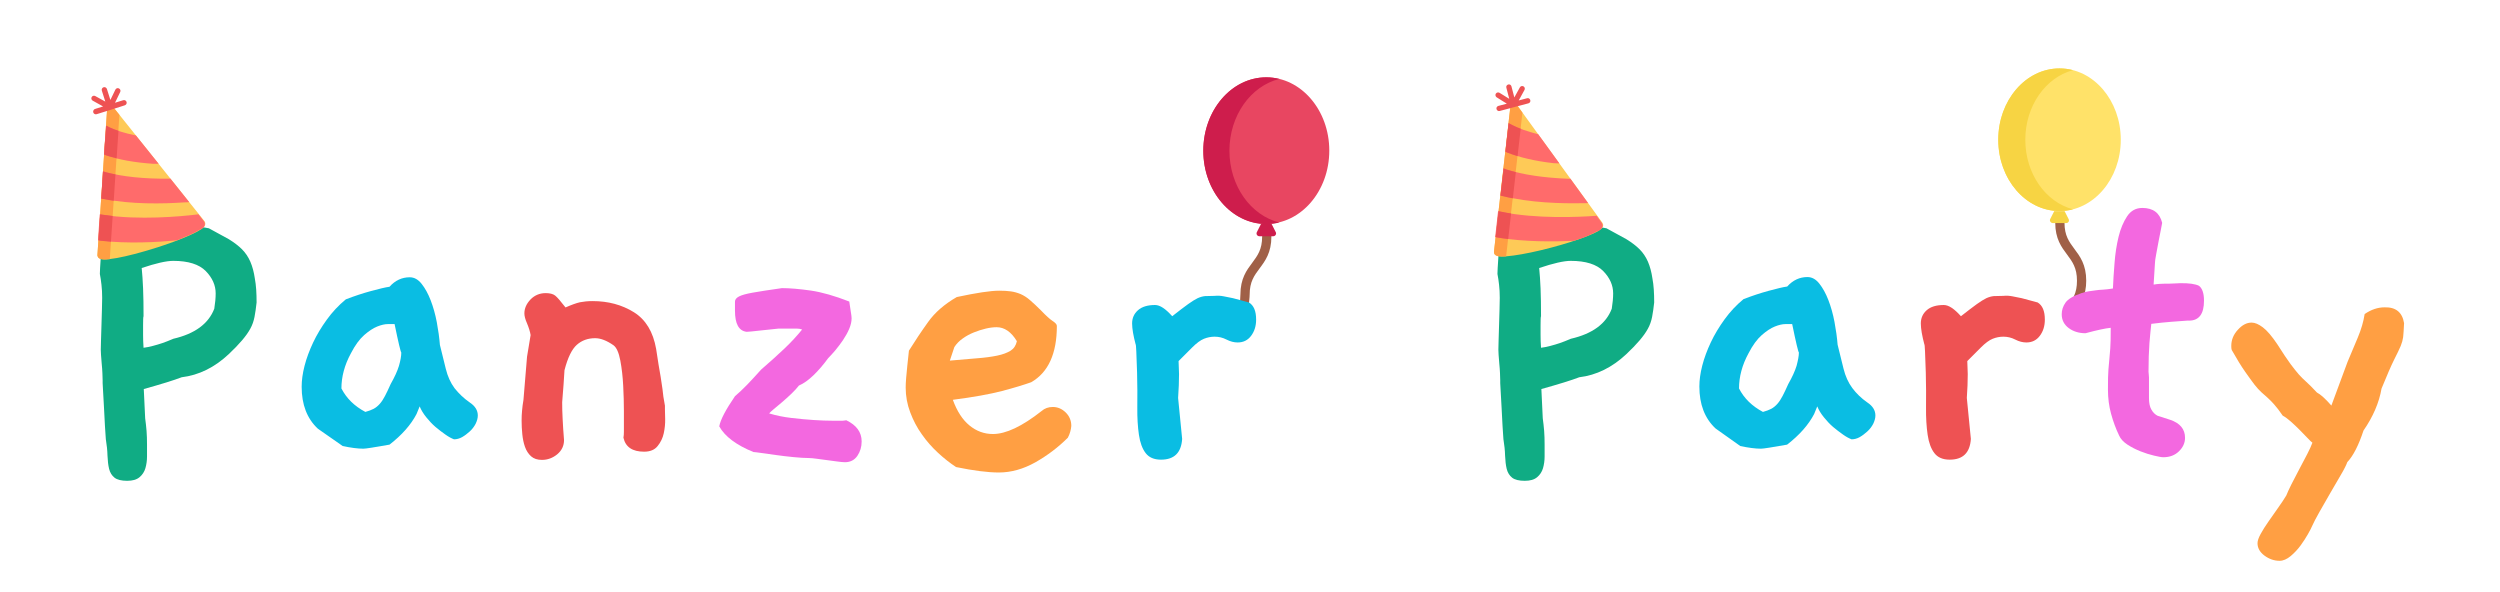 <?xml version="1.0" encoding="utf-8"?>
<!-- Generator: Adobe Illustrator 19.0.0, SVG Export Plug-In . SVG Version: 6.00 Build 0)  -->
<svg version="1.1" xmlns="http://www.w3.org/2000/svg" xmlns:xlink="http://www.w3.org/1999/xlink" x="0px" y="0px"
	 viewBox="-41 164.9 2163 512" style="enable-background:new -41 164.9 2163 512;" xml:space="preserve">
<style type="text/css">
	.st0{fill:#A06047;}
	.st1{fill:#F7D443;}
	.st2{fill:#FFE269;}
	.st3{fill:#CE1D4C;}
	.st4{fill:#E84661;}
	.st5{fill:#10AC84;}
	.st6{fill:#0ABDE3;}
	.st7{fill:#EE5253;}
	.st8{fill:#F368E0;}
	.st9{fill:#FF9F43;}
	.st10{fill:#FECA57;}
	.st11{fill:#FF6B6B;}
</style>
<g id="Capa_1">
	<path class="st0" d="M1755.4,426.4c-2-0.9-2.9-3.3-2-5.3c1.8-3.9,2.6-8.1,2.6-13.3c0-11.2-4-16.5-8.6-22.7
		c-4.8-6.4-10.2-13.6-10.2-27.5c0-2.2,1.8-4,4-4s4,1.8,4,4c0,11.2,4,16.5,8.6,22.7c4.8,6.4,10.2,13.6,10.2,27.5
		c0,6.2-1.1,11.6-3.3,16.5c-0.7,1.5-2.1,2.4-3.6,2.4C1756.5,426.7,1755.9,426.6,1755.4,426.4z"/>
	<path class="st1" d="M1735,357.9h11.7c1.8,0,2.9-1.8,2.1-3.4l-3.5-6.9h-4.5h-4.5l-3.5,6.9C1732.1,356,1733.3,357.8,1735,357.9z"/>
	<ellipse class="st2" cx="1740.9" cy="285.8" rx="53" ry="61.7"/>
	<path class="st1" d="M1740.9,224.1c4,0,8,0.5,11.7,1.5c-23.6,6.2-41.3,30.8-41.3,60.2s17.6,54,41.3,60.2c-3.8,1-7.7,1.5-11.7,1.5
		c-29.3,0-53-27.6-53-61.7C1687.9,251.8,1711.6,224.1,1740.9,224.1z"/>
</g>
<g id="Ebene_6">
	<path class="st0" d="M1036,443.8c-1.5,0-3-0.9-3.6-2.4c-2.2-4.9-0.2-15.4-0.2-21.6c0-13.9,5.4-21.1,10.2-27.5
		c4.6-6.2,8.6-11.5,8.6-22.7c0-2.2,1.8-4,4-4s4,1.8,4,4c0,13.9-5.4,21.1-10.2,27.5c-4.6,6.2-8.6,11.5-8.6,22.7
		c0,5.1-2.2,14.4-0.5,18.3c0.9,2,0,4.4-2,5.3C1037.1,443.7,1036.5,443.8,1036,443.8z"/>
	<path class="st3" d="M1048.6,369.3h12c1.8,0,3-1.9,2.2-3.5l-3.6-7.1h-4.6h-4.6l-3.6,7.1C1045.6,367.4,1046.8,369.3,1048.6,369.3z"
		/>
	<ellipse class="st4" cx="1054.6" cy="295.2" rx="54.5" ry="63.4"/>
	<path class="st3" d="M1054.6,231.8c3.9,0,7.7,0.5,11.3,1.4c-24.7,6.1-43.2,31.6-43.2,62.1s18.5,56,43.2,62.1
		c-3.6,0.9-7.4,1.4-11.3,1.4c-30.1,0-54.5-28.4-54.5-63.4S1024.5,231.8,1054.6,231.8z"/>
</g>
<g id="Ebene_2">
	<g>
		<path class="st5" d="M181,426.6c-0.5,4.7-1.1,8.8-1.8,12.5c-0.7,3.6-1.9,7.1-3.7,10.3c-1.8,3.3-4.2,6.6-7.2,10.1
			c-3,3.5-6.8,7.5-11.5,11.9c-12.2,11.4-25.7,18.1-40.6,19.9c-3.4,1.3-7.8,2.8-13.3,4.5c-5.5,1.7-12,3.6-19.5,5.7l1.2,25.3
			c0.5,3.6,0.9,7.3,1.2,10.9c0.3,3.6,0.4,7.7,0.4,12.1c0,3.1,0,6.5,0,10.1c0,3.6-0.5,7-1.4,10.1c-0.9,3.1-2.6,5.7-5.1,7.8
			c-2.5,2.1-6,3.1-10.7,3.1c-4.9,0-8.6-0.9-10.9-2.7c-2.3-1.8-3.9-4.4-4.7-7.6c-0.8-3.3-1.2-7.1-1.4-11.5c-0.1-4.4-0.6-9.1-1.4-14
			v0.4c-0.3-3.4-0.5-7.4-0.8-12.1c-0.3-4.2-0.5-9.3-0.8-15.4c-0.3-6.1-0.7-13.3-1.2-21.6V494c0-1.6-0.1-3.6-0.2-6.2
			c-0.1-2.6-0.3-5.3-0.6-8.2c-0.3-2.9-0.5-5.4-0.6-7.6c-0.1-2.2-0.2-3.7-0.2-4.5c0-1.6,0.1-4.4,0.2-8.4c0.1-4,0.3-8.4,0.4-13.1
			c0.1-4.7,0.3-9.2,0.4-13.5c0.1-4.3,0.2-7.6,0.2-9.9c0-4.2-0.2-7.9-0.6-11.3c-0.4-3.4-0.8-6.5-1.4-9.4c0-0.5,0.1-2.2,0.2-5.1
			c0.1-2.9,0.3-6,0.6-9.6c0.3-3.5,0.6-7,1.2-10.5c0.5-3.5,1.2-6.4,1.9-8.8c7-3.4,15.5-5.1,25.3-5.1h3.1c11.2-3.4,21.6-5.1,31.2-5.1
			c3.6,0,13.9,1.6,30.8,4.7l17.2,9.4c4.7,2.9,8.5,5.8,11.5,8.8c3,3,5.4,6.6,7.2,10.7c1.8,4.2,3.1,9,3.9,14.6
			C180.6,411.7,181,418.5,181,426.6z M144.4,432c0.8-4.9,1.2-9.4,1.2-13.3c0-7-2.9-13.5-8.6-19.3c-5.7-5.8-15.1-8.8-28.1-8.8
			c-6,0-15.1,2.1-27.3,6.2c0.5,4.9,0.9,10.9,1.2,17.7c0.3,6.9,0.4,14.9,0.4,24c-0.3,0.5-0.4,3.1-0.4,7.8c0,2.3,0,5.1,0,8.4
			c0,3.3,0.1,7,0.4,11.1c2.3-0.3,5-0.8,8-1.6c3-0.8,5.8-1.6,8.4-2.5c2.6-0.9,5.7-2.1,9.4-3.7C127.6,453.7,139.4,445,144.4,432z"/>
		<path class="st6" d="M365.4,513.1c4.7,3.1,7,6.9,7,11.3c0,2.3-0.7,4.7-1.9,7.2c-1.3,2.5-3,4.7-5.1,6.6c-2.1,1.9-4.3,3.6-6.6,4.9
			c-2.3,1.3-4.7,1.9-7,1.9c-2.1-0.8-4.6-2.1-7.4-4.1c-2.9-2-5.7-4.2-8.6-6.6c-2.9-2.5-5.5-5.3-8-8.4c-2.5-3.1-4.4-6.2-5.7-9.4
			l-2.7,6.6c-4.9,9.4-12.7,18.2-23.4,26.5c-13,2.3-20.5,3.5-22.6,3.5c-4.9,0-10.9-0.8-17.9-2.3L234,535.8c-9.4-8.8-14-20.9-14-36.3
			c0-5.5,0.8-11.5,2.5-18.1c1.7-6.6,4.2-13.3,7.4-20.1c3.2-6.8,7.2-13.4,11.9-19.9c4.7-6.5,10.1-12.3,16.4-17.5
			c7.5-2.9,14.8-5.3,21.8-7.2c7-1.9,12.3-3.2,16-3.7c4.9-5.5,10.8-8.2,17.5-8.2c3.9,0,7.3,1.9,10.3,5.7c3,3.8,5.6,8.5,7.8,14.2
			c2.2,5.7,4,12,5.3,18.9c1.3,6.9,2.2,13.5,2.7,19.7l5.1,20.7c1.6,6.5,4.1,12.1,7.6,16.8C355.9,505.3,360.2,509.5,365.4,513.1z
			 M306.2,469.9c-0.5-0.3-2.5-8.4-5.8-24.6c-1.3,0-3.3,0-5.8,0c-2.6,0-5.7,0.7-9.2,2.1c-3.5,1.4-7.3,3.9-11.3,7.4
			c-4,3.5-7.9,8.8-11.5,15.8c-5.5,10.1-8.2,20.3-8.2,30.4c4.4,8.6,11.3,15.3,20.7,20.3c2.9-0.8,5.3-1.7,7.2-2.7
			c1.9-1,3.7-2.5,5.3-4.3c1.6-1.8,3.1-4.1,4.5-6.8c1.4-2.7,3.1-6.2,4.9-10.3c3.4-6,5.8-11.2,7.2-15.8
			C305.5,476.8,306.2,473,306.2,469.9z"/>
		<path class="st7" d="M534.3,515.9v3.1c0,1.6,0.1,4.4,0.2,8.4c0.1,4-0.3,8.1-1.2,12.3c-0.9,4.2-2.7,7.9-5.3,11.1
			c-2.6,3.3-6.5,4.9-11.7,4.9c-10.1,0-16.1-4-17.9-12.1c0.3-1.6,0.4-3.3,0.4-5.3c0-2,0-4.1,0-6.4c0-1,0-4.9,0-11.5
			s-0.2-13.8-0.6-21.6c-0.4-7.8-1.2-15.1-2.5-22c-1.3-6.9-3.3-11.2-5.8-13.1c-6-4.2-11.3-6.2-16-6.2c-6.2,0-11.5,1.9-15.8,5.7
			c-4.3,3.8-7.9,11.1-10.7,22c-0.3,3.6-0.5,7.7-0.8,12.3c-0.3,4.6-0.7,9.7-1.2,15.4c0,4.4,0.1,9.3,0.4,14.6
			c0.3,5.3,0.6,11.4,1.2,18.1c0,4.9-1.9,9-5.8,12.3c-3.9,3.2-8.3,4.9-13.3,4.9c-3.9,0-7-1-9.4-3.1c-2.3-2.1-4.1-4.8-5.3-8.2
			c-1.2-3.4-1.9-7-2.3-10.9c-0.4-3.9-0.6-7.8-0.6-11.7c0-2.9,0.1-5.8,0.4-8.8c0.3-3,0.6-6,1.2-9.2l3.1-37.4l3.1-18.7
			c-0.5-3.1-1.6-6.5-3.1-10.1c-1.6-3.6-2.3-6.5-2.3-8.6c0-4.4,1.8-8.4,5.3-12.1c3.5-3.6,7.9-5.5,13.1-5.5c3.6,0,6.4,0.7,8.2,2.1
			c1.8,1.4,4.8,4.9,9,10.3c5.2-2.3,9.4-3.8,12.5-4.5c3.1-0.6,6.8-1,10.9-1c13.5,0,25.4,3.2,35.7,9.6c10.3,6.4,16.7,17,19.3,31.8
			c0.8,5.5,1.5,10,2.1,13.6c0.6,3.6,1.2,7.2,1.8,10.5c0.5,3.4,1,7,1.6,10.7C532.5,505.4,533.2,510.2,534.3,515.9z"/>
		<path class="st8" d="M693.8,425.8c0.5,3.9,1,7,1.4,9.4c0.4,2.3,0.6,4,0.6,5.1c0,2.9-0.7,5.9-2.1,9.2c-1.4,3.3-3.2,6.4-5.3,9.6
			c-2.1,3.1-4.3,6-6.6,8.8c-2.3,2.7-4.4,5-6.2,6.8c-4.4,6-8.7,11-12.9,15c-4.2,4-8.3,7-12.5,8.8c-1.6,2.1-3.7,4.4-6.4,7
			c-2.7,2.6-5.5,5.1-8.2,7.4c-2.7,2.3-5.2,4.4-7.4,6.2c-2.2,1.8-3.4,3-3.7,3.5c6,1.8,12.3,3.1,19.1,3.9c6.8,0.8,13.2,1.4,19.3,1.8
			c6.1,0.4,11.4,0.6,16,0.6c4.5,0,7.6,0,9.2,0c0.8,0,1.4-0.1,1.9-0.2c0.5-0.1,0.9-0.2,1.2-0.2c8.8,4.2,13.3,10.3,13.3,18.3
			c0,4.7-1.2,8.8-3.7,12.5c-2.5,3.6-6,5.5-10.7,5.5c-1.6,0-3.8-0.2-6.6-0.6c-2.9-0.4-5.8-0.8-9-1.2c-3.1-0.4-6.1-0.8-9-1.2
			c-2.9-0.4-5.1-0.6-6.6-0.6c-3.6,0-8.1-0.3-13.3-0.8c-5.2-0.5-10.3-1.1-15.2-1.8c-4.9-0.6-9.2-1.2-12.9-1.8
			c-3.6-0.5-5.8-0.8-6.6-0.8c-14.8-6-24.7-13.4-29.6-22.2c1-5.7,5.6-14.4,13.6-26.1c3.4-2.9,6.9-6.2,10.5-9.9
			c3.6-3.8,7.7-8.1,12.1-13.1c7.5-6.5,14.3-12.6,20.3-18.3c6-5.7,11-11.2,15.2-16.4c-1.3-0.5-2.9-0.8-4.7-0.8c-1.8,0-3.9,0-6.2,0
			h-9.4l-15.2,1.6c-7,0.8-11.2,1.2-12.5,1.2c-6.8-0.8-10.1-6.9-10.1-18.3c0-3.4,0-6,0-7.8c0-1.8,1.2-3.3,3.5-4.5s6.3-2.3,11.9-3.3
			c5.6-1,14-2.3,25.2-3.9c6.8,0,15.1,0.7,25,2.1C670.1,417.7,681.3,420.9,693.8,425.8z"/>
		<path class="st9" d="M882.9,543.6c-8.3,8.3-17.7,15.4-28.1,21.3c-10.4,5.8-20.9,8.8-31.6,8.8c-9.6,0-22-1.6-37-4.7
			c-5.2-3.4-10.4-7.5-15.6-12.3c-5.2-4.8-9.9-10.1-14-16c-4.2-5.8-7.5-12.2-10.1-19.1c-2.6-6.9-3.9-14-3.9-21.3
			c0-2.1,0.1-4.9,0.4-8.4c0.3-3.5,0.6-7,1-10.5c0.4-3.5,0.8-7.9,1.4-13.1c5.2-8.3,10.7-16.6,16.6-24.8c5.8-8.2,14.1-15.4,24.8-21.6
			c16.9-3.6,29.1-5.5,36.7-5.5c3.9,0,7.3,0.2,10.1,0.6c2.9,0.4,5.7,1.2,8.4,2.3c2.7,1.2,5.5,2.9,8.2,5.3c2.7,2.3,5.9,5.3,9.6,9
			c4.2,4.4,7.5,7.4,9.9,9c2.5,1.6,3.7,3,3.7,4.3c0,23.9-7.4,40.2-22.2,48.7c-6.5,2.3-15,4.9-25.3,7.6c-10.4,2.7-24.6,5.3-42.5,7.6
			c3.6,9.9,8.4,17.3,14.4,22.2c6,4.9,12.7,7.4,20.3,7.4c11.2,0,25.2-6.6,42.1-19.9c2.6-2.3,5.8-3.5,9.7-3.5c4.2,0,7.9,1.6,11.1,4.7
			c3.2,3.1,4.9,7,4.9,11.7C885.6,536.8,884.7,540.2,882.9,543.6z M838.8,460.1c-4.9-8.1-10.8-12.1-17.5-12.1c-2.9,0-6,0.4-9.4,1.2
			c-3.4,0.8-6.8,1.9-10.3,3.3c-3.5,1.4-6.8,3.2-9.7,5.3c-3,2.1-5.4,4.6-7.2,7.4l-3.9,11.7c8.8-0.8,16.6-1.4,23.4-2
			c6.8-0.5,12.6-1.3,17.5-2.3c4.9-1,8.8-2.5,11.7-4.3C836.2,466.5,838,463.8,838.8,460.1z"/>
		<path class="st6" d="M1039.6,426.6c4.2,2.6,6.2,7.5,6.2,14.8c0,5.5-1.4,10.1-4.3,14c-2.9,3.9-6.8,5.8-11.7,5.8
			c-3.1,0-6.3-0.8-9.6-2.5c-3.3-1.7-6.7-2.5-10.3-2.5c-3.1,0-6.2,0.6-9.2,1.8c-3,1.2-6.4,3.7-10.3,7.6l-11.7,11.7
			c0,1.8,0.1,3.6,0.2,5.5c0.1,1.8,0.2,3.8,0.2,5.8c0,3.1-0.1,6.4-0.2,9.7c-0.1,3.4-0.3,7-0.6,10.9l3.5,35.5
			c-0.8,12-6.9,17.9-18.3,17.9c-6,0-10.4-1.9-13.3-5.7c-2.9-3.8-4.8-9-5.8-15.8c-1-6.8-1.5-14.7-1.4-23.8c0.1-9.1,0.1-19.1-0.2-30
			c-0.5-16.4-0.9-24.6-1.2-24.6v0.4c-1-3.9-1.8-7.3-2.3-10.3c-0.5-3-0.8-5.7-0.8-8c0-4.7,1.7-8.5,5.1-11.5c3.4-3,8.3-4.5,14.8-4.5
			c4.2,0,9.1,3.3,14.8,9.7c6-4.7,10.6-8.2,13.8-10.5c3.2-2.3,6-4,8.2-5.1c2.2-1,4.4-1.6,6.4-1.8c2.1-0.1,4.8-0.2,8.2-0.2
			c2.9-0.3,5.5-0.1,8,0.4c2.5,0.5,5.1,1,8,1.6L1039.6,426.6z"/>
		<path class="st5" d="M1390.2,426.6c-0.5,4.7-1.1,8.8-1.8,12.5c-0.7,3.6-1.9,7.1-3.7,10.3c-1.8,3.3-4.2,6.6-7.2,10.1
			c-3,3.5-6.8,7.5-11.5,11.9c-12.2,11.4-25.7,18.1-40.6,19.9c-3.4,1.3-7.8,2.8-13.3,4.5c-5.5,1.7-12,3.6-19.5,5.7l1.2,25.3
			c0.5,3.6,0.9,7.3,1.2,10.9c0.3,3.6,0.4,7.7,0.4,12.1c0,3.1,0,6.5,0,10.1c0,3.6-0.5,7-1.4,10.1c-0.9,3.1-2.6,5.7-5.1,7.8
			c-2.5,2.1-6,3.1-10.7,3.1c-4.9,0-8.6-0.9-10.9-2.7c-2.3-1.8-3.9-4.4-4.7-7.6c-0.8-3.3-1.2-7.1-1.4-11.5c-0.1-4.4-0.6-9.1-1.4-14
			v0.4c-0.3-3.4-0.5-7.4-0.8-12.1c-0.3-4.2-0.5-9.3-0.8-15.4c-0.3-6.1-0.7-13.3-1.2-21.6V494c0-1.6-0.1-3.6-0.2-6.2
			c-0.1-2.6-0.3-5.3-0.6-8.2c-0.3-2.9-0.5-5.4-0.6-7.6c-0.1-2.2-0.2-3.7-0.2-4.5c0-1.6,0.1-4.4,0.2-8.4c0.1-4,0.3-8.4,0.4-13.1
			c0.1-4.7,0.3-9.2,0.4-13.5c0.1-4.3,0.2-7.6,0.2-9.9c0-4.2-0.2-7.9-0.6-11.3c-0.4-3.4-0.8-6.5-1.4-9.4c0-0.5,0.1-2.2,0.2-5.1
			c0.1-2.9,0.3-6,0.6-9.6c0.3-3.5,0.6-7,1.2-10.5c0.5-3.5,1.2-6.4,1.9-8.8c7-3.4,15.5-5.1,25.3-5.1h3.1c11.2-3.4,21.6-5.1,31.2-5.1
			c3.6,0,13.9,1.6,30.8,4.7l17.2,9.4c4.7,2.9,8.5,5.8,11.5,8.8c3,3,5.4,6.6,7.2,10.7c1.8,4.2,3.1,9,3.9,14.6
			C1389.8,411.7,1390.2,418.5,1390.2,426.6z M1353.5,432c0.8-4.9,1.2-9.4,1.2-13.3c0-7-2.9-13.5-8.6-19.3
			c-5.7-5.8-15.1-8.8-28.1-8.8c-6,0-15.1,2.1-27.3,6.2c0.5,4.9,0.9,10.9,1.2,17.7c0.3,6.9,0.4,14.9,0.4,24c-0.3,0.5-0.4,3.1-0.4,7.8
			c0,2.3,0,5.1,0,8.4c0,3.3,0.1,7,0.4,11.1c2.3-0.3,5-0.8,8-1.6c3-0.8,5.8-1.6,8.4-2.5c2.6-0.9,5.7-2.1,9.4-3.7
			C1336.8,453.7,1348.6,445,1353.5,432z"/>
		<path class="st6" d="M1574.6,513.1c4.7,3.1,7,6.9,7,11.3c0,2.3-0.7,4.7-1.9,7.2c-1.3,2.5-3,4.7-5.1,6.6c-2.1,1.9-4.3,3.6-6.6,4.9
			c-2.3,1.3-4.7,1.9-7,1.9c-2.1-0.8-4.6-2.1-7.4-4.1c-2.9-2-5.7-4.2-8.6-6.6c-2.9-2.5-5.5-5.3-8-8.4c-2.5-3.1-4.4-6.2-5.7-9.4
			l-2.7,6.6c-4.9,9.4-12.7,18.2-23.4,26.5c-13,2.3-20.5,3.5-22.6,3.5c-4.9,0-10.9-0.8-17.9-2.3l-21.4-15.2c-9.4-8.8-14-20.9-14-36.3
			c0-5.5,0.8-11.5,2.5-18.1c1.7-6.6,4.2-13.3,7.4-20.1c3.2-6.8,7.2-13.4,11.9-19.9c4.7-6.5,10.1-12.3,16.4-17.5
			c7.5-2.9,14.8-5.3,21.8-7.2c7-1.9,12.3-3.2,16-3.7c4.9-5.5,10.8-8.2,17.5-8.2c3.9,0,7.3,1.9,10.3,5.7c3,3.8,5.6,8.5,7.8,14.2
			c2.2,5.7,4,12,5.3,18.9c1.3,6.9,2.2,13.5,2.7,19.7l5.1,20.7c1.6,6.5,4.1,12.1,7.6,16.8C1565.1,505.3,1569.4,509.5,1574.6,513.1z
			 M1515.4,469.9c-0.5-0.3-2.5-8.4-5.8-24.6c-1.3,0-3.3,0-5.8,0c-2.6,0-5.7,0.7-9.2,2.1c-3.5,1.4-7.3,3.9-11.3,7.4
			c-4,3.5-7.9,8.8-11.5,15.8c-5.5,10.1-8.2,20.3-8.2,30.4c4.4,8.6,11.3,15.3,20.7,20.3c2.9-0.8,5.3-1.7,7.2-2.7
			c1.9-1,3.7-2.5,5.3-4.3c1.6-1.8,3.1-4.1,4.5-6.8c1.4-2.7,3.1-6.2,4.9-10.3c3.4-6,5.8-11.2,7.2-15.8
			C1514.6,476.8,1515.4,473,1515.4,469.9z"/>
		<path class="st7" d="M1722,426.6c4.2,2.6,6.2,7.5,6.2,14.8c0,5.5-1.4,10.1-4.3,14c-2.9,3.9-6.8,5.8-11.7,5.8
			c-3.1,0-6.3-0.8-9.6-2.5c-3.3-1.7-6.7-2.5-10.3-2.5c-3.1,0-6.2,0.6-9.2,1.8c-3,1.2-6.4,3.7-10.3,7.6l-11.7,11.7
			c0,1.8,0.1,3.6,0.2,5.5c0.1,1.8,0.2,3.8,0.2,5.8c0,3.1-0.1,6.4-0.2,9.7c-0.1,3.4-0.3,7-0.6,10.9l3.5,35.5
			c-0.8,12-6.9,17.9-18.3,17.9c-6,0-10.4-1.9-13.3-5.7c-2.9-3.8-4.8-9-5.8-15.8c-1-6.8-1.5-14.7-1.4-23.8c0.1-9.1,0.1-19.1-0.2-30
			c-0.5-16.4-0.9-24.6-1.2-24.6v0.4c-1-3.9-1.8-7.3-2.3-10.3c-0.5-3-0.8-5.7-0.8-8c0-4.7,1.7-8.5,5.1-11.5c3.4-3,8.3-4.5,14.8-4.5
			c4.2,0,9.1,3.3,14.8,9.7c6-4.7,10.6-8.2,13.8-10.5c3.2-2.3,6-4,8.2-5.1c2.2-1,4.4-1.6,6.4-1.8c2.1-0.1,4.8-0.2,8.2-0.2
			c2.9-0.3,5.5-0.1,8,0.4c2.5,0.5,5.1,1,8,1.6L1722,426.6z"/>
		<path class="st8" d="M1861.6,412.2c2.9,2.3,4.3,6.6,4.3,12.9c0,11.4-4.3,17.2-12.9,17.2h-1.6c-3.9,0.3-8.5,0.6-13.6,1
			c-5.2,0.4-11.1,1-17.5,1.8c-0.5,4.2-1,9.7-1.6,16.6c-0.5,6.9-0.8,15.1-0.8,24.8c0,0.8,0.1,1.6,0.2,2.3c0.1,0.8,0.2,1.7,0.2,2.7
			v17.9c0,4.2,0.7,7.5,2.1,9.9c1.4,2.5,3.2,4.2,5.3,5.3l10.9,3.5c8.6,2.9,12.9,8.1,12.9,15.6c0,4.4-1.8,8.3-5.3,11.7
			c-3.5,3.4-8,5.1-13.5,5.1c-1.6,0-4.2-0.5-8-1.4c-3.8-0.9-7.7-2.1-11.7-3.7c-4-1.6-7.8-3.5-11.3-5.8c-3.5-2.3-5.9-4.9-7.2-7.8
			c-2.9-6-5.2-12.3-7-18.9c-1.8-6.6-2.7-13.6-2.7-20.9c0-8.1,0.1-13.8,0.4-17.2c0.3-3.4,0.5-6.4,0.8-9c0.3-2.6,0.5-5.7,0.8-9.4
			c0.3-3.6,0.4-9.6,0.4-17.9c-4.9,0.5-12.2,2.1-21.8,4.7c-5.7,0-10.6-1.5-14.6-4.5c-4-3-6-7-6-11.9c0-3.6,1.1-7,3.3-10.1
			c2.2-3.1,6.8-5.8,13.8-8.2c2.3-0.8,4.5-1.3,6.4-1.6c2-0.3,3.9-0.5,5.8-0.8c1.9-0.3,4.1-0.5,6.4-0.6c2.3-0.1,5.2-0.5,8.6-1
			c0.3-6.5,0.7-13.8,1.4-22c0.6-8.2,1.8-15.8,3.5-22.8c1.7-7,4.2-12.9,7.4-17.7c3.2-4.8,7.6-7.2,13.1-7.2c9.4,0,15.1,4.3,17.2,12.9
			c0,0.3-0.3,2-1,5.3c-0.7,3.3-1.4,6.8-2.1,10.7c-0.8,3.9-1.5,7.7-2.1,11.3c-0.7,3.6-1,6-1,7l-1.2,19.1c1.8-0.3,3.5-0.5,5.1-0.6
			c1.6-0.1,3.2-0.2,5.1-0.2h3.5c1.8,0,3.5-0.1,5.1-0.2c1.6-0.1,3-0.2,4.3-0.2C1853,409.8,1858.5,410.6,1861.6,412.2z"/>
		<path class="st9" d="M2039,444.5c-0.3,5.7-0.5,9.7-0.8,12.1c-0.3,2.3-1,4.9-2.1,7.6s-3.1,6.7-5.7,11.9c-2.6,5.2-6.2,13.5-10.9,25
			c-2.1,12.2-7.3,24.3-15.6,36.3c-4.2,12.7-8.8,21.8-14,27.3c-0.8,2.3-2.6,6-5.5,10.9c-2.9,4.9-5.9,10.2-9.2,15.8
			c-3.3,5.6-6.4,11-9.4,16.4c-3,5.3-5.1,9.4-6.4,12.3c-0.5,1.3-1.7,3.6-3.5,6.8c-1.8,3.2-4,6.6-6.4,9.9c-2.5,3.4-5.3,6.4-8.6,9.2
			c-3.3,2.7-6.4,4.1-9.6,4.1c-4.7,0-9-1.5-13.1-4.5c-4-3-6-6.6-6-10.7c0-2.1,0.9-4.7,2.7-8c1.8-3.3,4-6.8,6.6-10.5
			c2.6-3.8,5.3-7.7,8.2-11.7c2.9-4,5.3-7.7,7.4-11.1c0.8-2.1,2.2-5.2,4.3-9.4c2.1-4.2,4.4-8.5,6.8-13.1c2.5-4.6,4.8-9,7-13.3
			c2.2-4.3,3.7-7.6,4.5-9.9c-0.8-0.5-2.2-1.9-4.3-4.1c-2.1-2.2-4.4-4.5-6.8-7c-2.5-2.5-5-4.9-7.6-7.2c-2.6-2.3-4.9-4-7-5.1
			c-2.9-4.2-5.3-7.4-7.4-9.7c-2.1-2.3-4-4.3-5.7-5.8c-1.7-1.6-3.4-3.1-5.3-4.7c-1.8-1.6-3.8-3.8-6-6.6c-2.2-2.9-4.9-6.6-8.2-11.3
			c-3.3-4.7-7.1-10.9-11.5-18.7c-0.3-0.8-0.4-2-0.4-3.5c0-5.2,1.9-9.9,5.7-14c3.8-4.2,7.7-6.2,11.9-6.2c2.9,0,6.1,1.4,9.7,4.1
			c3.6,2.7,7.8,7.6,12.5,14.6c4.9,7.8,8.8,13.5,11.5,17.2c2.7,3.6,5.1,6.6,7,8.8c2,2.2,4,4.3,6.2,6.2c2.2,1.9,5.4,5.1,9.6,9.6
			c3.1,1.6,7.3,5.3,12.5,11.3l14-37.8c2.9-6.8,5.8-13.7,8.8-20.9c3-7.1,5-14,6-20.5c5.7-3.9,11.4-5.8,17.2-5.8
			C2031.9,430.5,2037.5,435.2,2039,444.5z"/>
	</g>
</g>
<g id="Ebene_3">
	<path class="st10" d="M1251.7,383.9c0.9,3.5,7.1,3.4,16.7,2.1c8.9-1.2,20.4-3.6,32.5-6.8c12.1-3.2,23.3-6.8,31.6-10.1
		c4.1-1.6,7.3-3.1,9.5-4.5c1.4-0.9,4.7-2.8,4-5.6c0,0,0-0.1,0-0.1c-0.1-0.3-0.2-0.5-0.4-0.8l0-0.1c0-0.1-0.1-0.1-0.1-0.2
		l-75.3-103.8c-0.6-0.8-1.5-1.1-2.5-0.9c-0.9,0.2-1.6,1-1.7,2l-14.4,127.4c0,0.1,0,0.1,0,0.2l0,0.1
		C1251.6,383.2,1251.6,383.5,1251.7,383.9C1251.7,383.8,1251.7,383.8,1251.7,383.9z"/>
	<path class="st9" d="M1251.7,383.9c0.7,2.7,4.4,3.3,10.4,2.8l14.1-124.3l-6-8.3c-0.6-0.8-1.5-1.1-2.5-0.9c-0.9,0.2-1.6,1-1.7,2
		l-14.4,127.4c0,0.1,0,0.1,0,0.2l0,0.1C1251.6,383.2,1251.6,383.5,1251.7,383.9C1251.7,383.8,1251.7,383.8,1251.7,383.9z"/>
	<g>
		<path class="st11" d="M1341.5,365c0.2-0.1,0.4-0.2,0.6-0.3c0.1,0,0.1-0.1,0.2-0.1c0,0,0,0,0,0c0.1,0,0.2-0.1,0.2-0.2c0,0,0,0,0,0
			c0.1-0.1,0.2-0.1,0.3-0.2c0,0,0,0,0,0c0.1-0.1,0.2-0.1,0.3-0.2c0.5-0.4,1-0.7,1.4-1.1c0,0,0,0,0,0c0,0,0.1-0.1,0.1-0.1
			c0,0,0,0,0,0c0.1-0.1,0.1-0.1,0.2-0.2c0,0,0,0,0,0c0.1-0.1,0.1-0.1,0.1-0.2c0,0,0,0,0,0c0-0.1,0.1-0.1,0.1-0.2c0,0,0,0,0-0.1
			c0,0,0.1-0.1,0.1-0.1c0,0,0,0,0-0.1c0,0,0.1-0.1,0.1-0.1c0,0,0,0,0-0.1c0,0,0.1-0.1,0.1-0.1c0,0,0-0.1,0-0.1c0,0,0-0.1,0.1-0.1
			c0,0,0-0.1,0-0.1c0,0,0-0.1,0.1-0.1c0,0,0-0.1,0-0.1c0,0,0-0.1,0.1-0.1c0,0,0-0.1,0-0.1c0,0,0-0.1,0-0.1c0,0,0-0.1,0-0.1
			c0,0,0-0.1,0-0.1c0,0,0-0.1,0-0.1c0,0,0-0.1,0-0.1c0,0,0-0.1,0-0.1c0,0,0-0.1,0-0.1c0,0,0-0.1,0-0.1c0-0.1,0-0.1,0-0.2
			c0,0,0-0.1,0-0.1c0-0.1,0-0.1,0-0.2c0,0,0-0.1,0-0.1c0-0.1,0-0.2-0.1-0.3c0,0,0-0.1,0-0.1c-0.1-0.3-0.2-0.5-0.4-0.8l0-0.1
			c0-0.1-0.1-0.1-0.1-0.2l-0.2-0.3l-3.6-5l0,0l-0.8-1.1l-1.2,0.1c-14.1,1-50.2,2.8-81.6-3.5l-2.5-0.5l-1.1,9.9l-1.4,12.4l2.2,0.5
			c23.7,3.8,48.7,3.6,65.5,2.8c0.2,0,0.3,0,0.5-0.1c0,0,0.1,0,0.1,0c0,0,0,0,0.1,0c0,0,0,0,0,0c0.4-0.1,0.8-0.3,1.2-0.4c0,0,0,0,0,0
			c0.1,0,0.1,0,0.2-0.1c0.7-0.2,1.4-0.5,2.1-0.7c0.1,0,0.3-0.1,0.4-0.1c0.3-0.1,0.6-0.2,0.9-0.3c0.2-0.1,0.4-0.2,0.6-0.2
			c0.3-0.1,0.6-0.2,0.9-0.3c0.4-0.1,0.8-0.3,1.2-0.4c0.2-0.1,0.4-0.1,0.6-0.2c0.3-0.1,0.7-0.3,1-0.4c0.1-0.1,0.3-0.1,0.4-0.2
			c0.2-0.1,0.3-0.1,0.5-0.2c0.3-0.1,0.6-0.2,0.8-0.3c0.3-0.1,0.6-0.2,0.9-0.4c0,0,0,0,0,0c0.3-0.1,0.6-0.3,0.9-0.4
			c0.1,0,0.1-0.1,0.2-0.1c0.3-0.1,0.6-0.2,0.8-0.4c0,0,0,0,0,0c0,0,0,0,0,0c0.3-0.1,0.6-0.3,0.9-0.4c0,0,0,0,0,0
			c0.3-0.1,0.5-0.2,0.8-0.4c0,0,0.1,0,0.1,0c0.5-0.2,1.1-0.5,1.6-0.7c0.1,0,0.2-0.1,0.2-0.1c0.1,0,0.1-0.1,0.2-0.1c0,0,0,0,0,0
			c0.2-0.1,0.5-0.2,0.7-0.4c0,0,0.1,0,0.1-0.1c0.2-0.1,0.5-0.2,0.7-0.4c0,0,0,0,0,0c0.2-0.1,0.4-0.2,0.6-0.3
			C1341.4,365,1341.5,365,1341.5,365z"/>
		<path class="st11" d="M1333,340.6l-15.3-21.1l-1,0.1c-21.6-0.8-40-3.5-54.5-8.1l-2.3-0.9l-0.1,0.8l-0.2,2.1l-2.1,18.5l0,0
			l-0.2,2.1l2,0.4c23.5,5.9,50.8,6.6,69.5,6.2C1328.8,340.8,1333,340.6,1333,340.6z"/>
		<path class="st11" d="M1263.1,296.9c10.9,4.3,24.4,7.4,40.1,9.2c0.1,0,0.2,0,0.3,0l4.7,0.2l-0.6-0.8l-4.2-5.8l-12.2-16.8l0,0
			l-1.4-1.9l-0.7-0.2c-0.1,0-0.1,0-0.2,0c-8.3-2.1-15.6-4.7-21.7-7.8l-2.9-1.6l-0.3,2.2l-0.4,3.8l-0.3,2.7l-0.8,6.9l-1,9.2
			L1263.1,296.9z"/>
		<path class="st7" d="M1253.8,259.3c0.3,1.2,1.6,2,2.8,1.6l12.4-3.3l12.4-3.3c1.2-0.3,2-1.6,1.6-2.8c-0.3-1.2-1.6-2-2.8-1.6
			l-7.2,1.9l5-9.1c0.6-1.1,0.2-2.5-0.9-3.1c-1.1-0.6-2.5-0.2-3.1,0.9l-4.8,8.7l-2.5-9.6c-0.3-1.2-1.6-2-2.8-1.6
			c-1.2,0.3-2,1.6-1.6,2.8l2.5,9.6l-8.4-5.2c-1.1-0.7-2.5-0.3-3.2,0.7c-0.7,1.1-0.3,2.5,0.7,3.2l8.8,5.5l-7.2,1.9
			C1254.2,256.8,1253.4,258.1,1253.8,259.3z"/>
	</g>
	<g>
		<path class="st7" d="M1262.5,286.9l-1,9.2l1.6,0.8c2.8,1.1,5.8,2.1,8.9,3.1l2.7-23.7c-2.7-1-5.2-2.1-7.5-3.3l-2.9-1.6l-0.3,2.2
			l-0.4,3.8l-0.3,2.7L1262.5,286.9z"/>
		<path class="st7" d="M1257.4,332.1l-0.2,2.1l2,0.4c2.9,0.7,5.8,1.4,8.7,1.9l2.6-22.7c-2.9-0.7-5.7-1.5-8.3-2.3l-2.3-0.9l-0.1,0.8
			l-0.2,2.1L1257.4,332.1z"/>
		<path class="st7" d="M1254.5,357.6l-1.4,12.4l2.2,0.5c2.9,0.5,5.7,0.8,8.6,1.2l2.5-22.1c-2.8-0.4-5.6-0.9-8.3-1.5l-2.5-0.5
			L1254.5,357.6z"/>
	</g>
</g>
<g id="Ebene_4">
</g>
<g id="Ebene_5">
	<path class="st10" d="M43.5,386.7c1.1,3.5,7.3,3.1,16.8,1.4c8.8-1.6,20.2-4.6,32.1-8.3c11.9-3.7,23-7.8,31.1-11.5
		c4-1.8,7.2-3.5,9.3-4.9c1.4-0.9,4.6-3.1,3.7-5.8c0,0,0-0.1,0-0.1c-0.1-0.3-0.2-0.5-0.4-0.8l0-0.1c0-0.1-0.1-0.1-0.1-0.2L55.9,256.2
		c-0.6-0.7-1.6-1-2.5-0.8c-0.9,0.3-1.5,1.1-1.6,2l-8.5,128c0,0.1,0,0.1,0,0.2l0,0.1C43.3,386.1,43.3,386.4,43.5,386.7
		C43.5,386.7,43.5,386.7,43.5,386.7z"/>
	<path class="st9" d="M43.5,386.7c0.8,2.7,4.6,3.1,10.5,2.4l8.3-124.8l-6.4-8c-0.6-0.7-1.6-1-2.5-0.8c-0.9,0.3-1.5,1.1-1.6,2
		l-8.5,128c0,0.1,0,0.1,0,0.2l0,0.1C43.3,386.1,43.3,386.4,43.5,386.7C43.5,386.7,43.5,386.7,43.5,386.7z"/>
	<g>
		<path class="st11" d="M132.3,363.7c0.2-0.1,0.4-0.2,0.6-0.4c0.1,0,0.1-0.1,0.2-0.1c0,0,0,0,0,0c0.1-0.1,0.2-0.1,0.2-0.2
			c0,0,0,0,0,0c0.1-0.1,0.2-0.1,0.3-0.2c0,0,0,0,0,0c0.1-0.1,0.2-0.1,0.3-0.2c0.5-0.4,0.9-0.7,1.3-1.1c0,0,0,0,0,0
			c0,0,0.1-0.1,0.1-0.1c0,0,0,0,0,0c0.1-0.1,0.1-0.1,0.2-0.2c0,0,0,0,0,0c0-0.1,0.1-0.1,0.1-0.2c0,0,0,0,0,0c0-0.1,0.1-0.1,0.1-0.2
			c0,0,0,0,0-0.1c0,0,0.1-0.1,0.1-0.2c0,0,0,0,0-0.1c0,0,0.1-0.1,0.1-0.1c0,0,0-0.1,0-0.1c0,0,0.1-0.1,0.1-0.1c0,0,0-0.1,0-0.1
			c0,0,0-0.1,0.1-0.1c0,0,0-0.1,0-0.1c0,0,0-0.1,0.1-0.1c0,0,0-0.1,0-0.1c0,0,0-0.1,0-0.1c0,0,0-0.1,0-0.1c0,0,0-0.1,0-0.1
			c0,0,0-0.1,0-0.1c0,0,0-0.1,0-0.1c0,0,0-0.1,0-0.1c0,0,0-0.1,0-0.1c0,0,0-0.1,0-0.1c0,0,0-0.1,0-0.1c0,0,0-0.1,0-0.1
			c0-0.1,0-0.1,0-0.2c0,0,0-0.1,0-0.1c0-0.1,0-0.1,0-0.2c0,0,0-0.1,0-0.1c0-0.1,0-0.2-0.1-0.3c0,0,0-0.1,0-0.1
			c-0.1-0.3-0.2-0.5-0.4-0.8l0-0.1c0-0.1-0.1-0.1-0.1-0.2l-0.3-0.3l-3.8-4.8l0,0l-0.8-1.1l-1.2,0.2c-14,1.7-50,5.1-81.7,0.3
			l-2.5-0.4l-0.7,9.9l-0.8,12.5l2.2,0.4c23.9,2.7,48.9,1.3,65.6-0.3c0.2,0,0.3,0,0.5-0.1c0,0,0.1,0,0.1,0c0,0,0,0,0.1,0c0,0,0,0,0,0
			c0.4-0.2,0.8-0.3,1.2-0.5c0,0,0,0,0,0c0.1,0,0.1-0.1,0.2-0.1c0.7-0.3,1.4-0.5,2.1-0.8c0.1-0.1,0.3-0.1,0.4-0.2
			c0.3-0.1,0.6-0.3,0.9-0.4c0.2-0.1,0.4-0.2,0.6-0.3c0.3-0.1,0.6-0.2,0.9-0.4c0.4-0.2,0.8-0.3,1.2-0.5c0.2-0.1,0.4-0.2,0.6-0.2
			c0.3-0.1,0.7-0.3,1-0.4c0.1-0.1,0.3-0.1,0.4-0.2c0.2-0.1,0.3-0.2,0.5-0.2c0.3-0.1,0.6-0.2,0.8-0.4c0.3-0.1,0.6-0.3,0.9-0.4
			c0,0,0,0,0,0c0.3-0.1,0.6-0.3,0.9-0.4c0.1,0,0.1-0.1,0.2-0.1c0.3-0.1,0.5-0.3,0.8-0.4c0,0,0,0,0,0c0,0,0,0,0,0
			c0.3-0.1,0.6-0.3,0.9-0.4c0,0,0,0,0,0c0.3-0.1,0.5-0.3,0.8-0.4c0,0,0.1,0,0.1-0.1c0.5-0.3,1-0.5,1.5-0.8c0.1,0,0.2-0.1,0.2-0.1
			c0.1,0,0.1-0.1,0.2-0.1c0,0,0,0,0,0c0.2-0.1,0.5-0.3,0.7-0.4c0,0,0.1-0.1,0.1-0.1c0.2-0.1,0.4-0.3,0.7-0.4c0,0,0,0,0,0
			c0.2-0.1,0.4-0.2,0.6-0.4C132.2,363.7,132.2,363.7,132.3,363.7z"/>
		<path class="st11" d="M122.7,339.8l-16.3-20.4l-1,0.1c-21.6,0.2-40.1-1.7-54.8-5.6l-2.4-0.8l-0.1,0.8l-0.1,2.1l-1.2,18.6l0,0
			l-0.1,2.1l2,0.3c23.7,4.8,51,4.3,69.8,3C118.5,340.1,122.7,339.8,122.7,339.8z"/>
		<path class="st11" d="M50.8,299.3c11.1,3.8,24.7,6.2,40.4,7.3c0.1,0,0.2,0,0.3,0l4.7,0l-0.6-0.8l-4.5-5.6L78.1,284l0,0l-1.5-1.9
			l-0.7-0.2c-0.1,0-0.1,0-0.2,0c-8.4-1.7-15.8-4-22-6.7l-3-1.5l-0.1,2.3l-0.3,3.8l-0.2,2.7l-0.5,6.9l-0.6,9.2L50.8,299.3z"/>
		<path class="st7" d="M39.7,262.2c0.4,1.2,1.7,1.9,2.9,1.5l12.2-3.8L67,256c1.2-0.4,1.9-1.7,1.5-2.9c-0.4-1.2-1.7-1.9-2.9-1.5
			l-7.1,2.2l4.5-9.3c0.6-1.1,0.1-2.5-1.1-3.1c-1.1-0.6-2.5-0.1-3.1,1.1l-4.3,8.9l-3-9.5c-0.4-1.2-1.7-1.9-2.9-1.5
			c-1.2,0.4-1.9,1.7-1.5,2.9l3,9.5l-8.7-4.8c-1.1-0.6-2.5-0.2-3.1,0.9c-0.6,1.1-0.2,2.5,0.9,3.1l9,5l-7.1,2.2
			C40,259.7,39.3,261,39.7,262.2z"/>
	</g>
	<g>
		<path class="st7" d="M49.7,289.4l-0.6,9.2l1.7,0.7c2.9,1,5.9,1.8,9.1,2.6l1.6-23.8c-2.7-0.9-5.3-1.9-7.6-3l-3-1.5l-0.1,2.3
			l-0.3,3.8l-0.2,2.7L49.7,289.4z"/>
		<path class="st7" d="M46.7,334.7l-0.1,2.1l2,0.3c2.9,0.6,5.8,1.1,8.8,1.5l1.5-22.8c-2.9-0.6-5.7-1.2-8.4-1.9l-2.4-0.8l-0.1,0.8
			l-0.1,2.1L46.7,334.7z"/>
		<path class="st7" d="M45,360.3l-0.8,12.5l2.2,0.4c2.9,0.3,5.8,0.6,8.6,0.8l1.5-22.2c-2.8-0.3-5.6-0.7-8.3-1.1l-2.5-0.4L45,360.3z"
			/>
	</g>
</g>
</svg>
